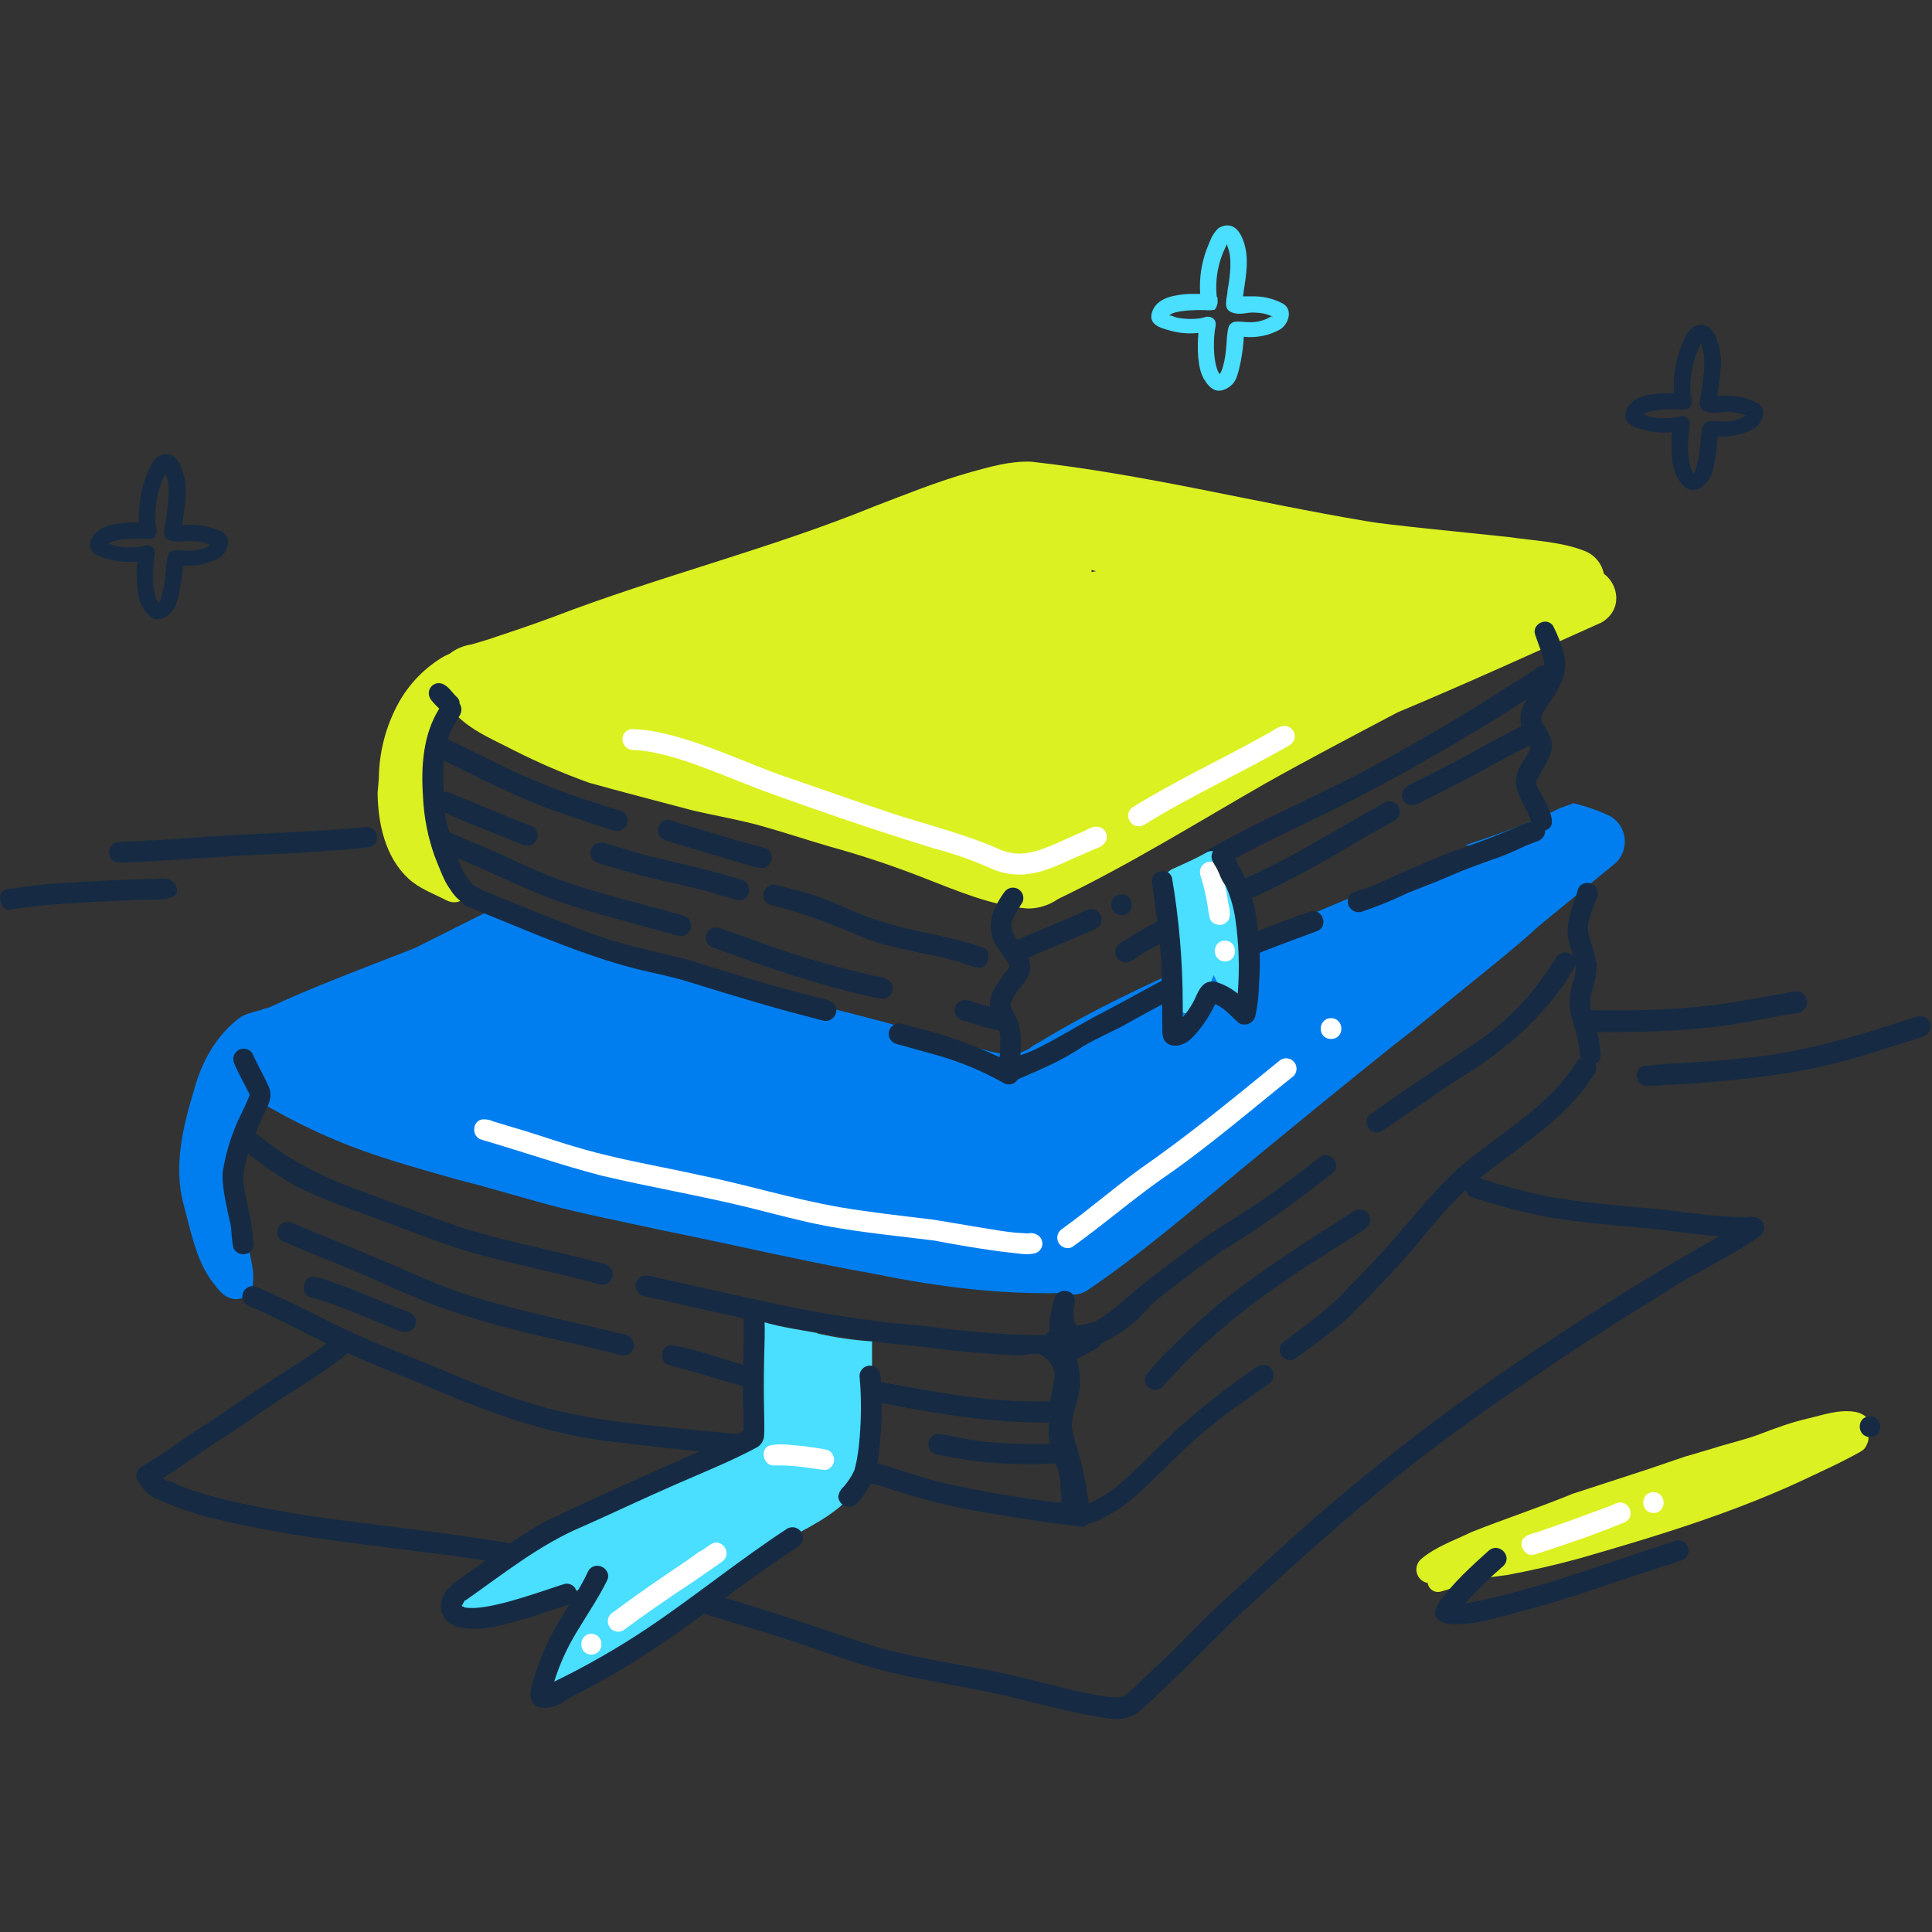 <svg width="120" height="120" viewBox="0 0 120 120" fill="none" xmlns="http://www.w3.org/2000/svg">
<rect x="0" y="0" width="120" height="120" fill="#333333" stroke="none"/>
<path d="M100.009 50.691C99.279 50.347 98.516 50.078 97.732 49.889L96.879 50.2C94.992 51.157 92.998 51.829 91.005 52.502L91.445 52.554L91.238 52.631C88.651 53.666 86.064 54.83 83.502 55.917C78.535 58.039 70.747 60.987 64.849 64.557L64.124 64.971L63.943 65.126C62.831 65.773 61.77 65.385 60.605 65.049L55.923 63.755C52.818 62.901 49.662 62.151 46.557 61.324C41.305 59.952 36.053 58.374 31.06 56.229L25.809 58.865L24.488 59.384C22.289 60.238 20.064 61.091 17.865 62.049L16.623 62.616H16.52C15.976 62.849 15.381 62.875 14.889 63.211C13.415 64.323 12.509 65.979 12.043 67.739C11.345 70.016 10.776 72.448 11.397 74.802C11.836 76.354 12.121 78.061 13.052 79.433C13.389 79.846 13.699 80.39 14.217 80.597C14.376 80.669 14.55 80.701 14.725 80.69C14.899 80.679 15.068 80.625 15.216 80.533C15.365 80.441 15.488 80.313 15.576 80.162C15.663 80.01 15.712 79.84 15.717 79.665C15.795 78.915 15.562 78.165 15.434 77.441C15.151 76.095 14.684 74.799 14.425 73.456V73.404C14.399 73.121 14.399 72.836 14.373 72.551C14.347 72.266 14.399 71.982 14.425 71.827C14.587 70.908 14.839 70.008 15.176 69.138C15.324 68.827 15.488 68.523 15.667 68.229L16.909 68.876C18.163 69.591 19.459 70.23 20.789 70.79C23.221 71.825 25.809 72.523 28.344 73.248C30.31 73.739 32.225 74.332 34.165 74.851C36.105 75.37 38.694 75.886 40.944 76.377C45.446 77.283 49.895 78.343 54.423 79.145C58.226 79.922 62.133 80.413 66.04 80.31C66.276 80.396 66.528 80.429 66.778 80.407C67.029 80.385 67.271 80.307 67.488 80.18C70.852 77.904 73.903 75.265 77.009 72.704C80.115 70.143 83.399 67.452 86.632 64.865C88.055 63.781 89.452 62.614 90.849 61.476C92.246 60.338 94.083 58.889 95.61 57.492L100.37 53.586C100.572 53.388 100.725 53.146 100.818 52.88C100.911 52.613 100.941 52.328 100.906 52.048C100.871 51.767 100.772 51.499 100.616 51.263C100.46 51.027 100.252 50.831 100.008 50.689L100.009 50.691Z" fill="#007EEF"/>
<path d="M99.62 35.636C99.559 35.339 99.429 35.059 99.241 34.821C99.052 34.583 98.811 34.393 98.535 34.265C97.035 33.644 95.328 33.592 93.724 33.359C90.852 33.049 86.195 32.609 84.903 32.376C77.943 31.212 71.061 29.452 64.05 28.677C62.757 28.625 61.514 28.987 60.298 29.323C58.255 29.893 56.289 30.695 54.322 31.446C47.798 34.108 40.943 35.789 34.347 38.325C33.026 38.816 31.705 39.256 30.388 39.696L29.535 39.954L29.252 40.032C28.771 40.108 28.317 40.303 27.931 40.601L27.595 40.756C26.433 41.435 25.47 42.408 24.801 43.576C23.981 45.039 23.543 46.685 23.53 48.362L23.453 49.241C23.479 51.156 23.919 53.226 25.368 54.571C26.041 55.192 26.92 55.502 27.722 55.917C28.524 56.331 29.3 55.634 28.705 55.037C28.576 54.701 28.214 54.416 28.032 54.131C28.24 54.442 27.903 53.976 27.825 53.873C27.748 53.77 27.463 53.2 27.282 52.864C27.224 52.687 27.155 52.513 27.075 52.345C27.075 51.206 26.687 49.758 26.635 49.033C26.528 48.358 26.485 47.673 26.506 46.99C26.586 46.416 26.724 45.853 26.92 45.308C27.168 44.764 27.481 44.251 27.851 43.782L27.929 43.911C28.886 45.257 30.542 45.877 31.965 46.628C33.466 47.386 35.013 48.051 36.596 48.62C38.719 49.215 40.865 49.758 42.986 50.327C44.409 50.663 45.832 50.896 47.229 51.284C48.626 51.672 50.101 52.164 51.524 52.578C53.523 53.128 55.491 53.784 57.42 54.544C59.49 55.346 61.586 56.252 63.836 56.431C64.511 56.432 65.17 56.224 65.723 55.836C70.147 53.713 74.338 51.101 78.581 48.669C81.297 47.143 84.066 45.694 86.808 44.246C91.077 42.461 95.268 40.546 99.485 38.658C100.811 37.858 100.528 36.307 99.62 35.636ZM67.798 35.532V35.4L68.081 35.477L67.798 35.532Z" fill="#DBF122"/>
<path d="M95.763 44.431C96.074 43.783 96.591 43.24 96.876 42.591C97.2 42.009 97.3 41.328 97.159 40.677C96.992 40.05 96.758 39.443 96.461 38.866C96.072 38.297 95.14 38.762 95.348 39.409C95.556 40.056 95.943 40.91 95.917 41.324C95.789 41.324 95.664 41.36 95.555 41.427C91.959 43.781 88.285 46.006 84.482 48.024C81.532 49.55 78.454 50.869 75.53 52.499C75.247 52.681 74.831 52.782 74.754 53.172C74.677 53.562 75.375 54.207 75.918 53.767C78.272 52.422 80.782 51.309 83.214 50.093C85.646 48.877 88.725 47.196 91.364 45.565C92.554 44.893 93.744 44.168 94.882 43.392L94.727 43.625C94.459 44.067 94.375 44.597 94.494 45.1C93.097 45.798 91.726 46.574 90.355 47.324L88.263 48.388C87.927 48.595 87.487 48.699 87.228 48.984C87.146 49.075 87.093 49.188 87.076 49.309C87.058 49.43 87.077 49.554 87.129 49.665C87.182 49.775 87.266 49.868 87.371 49.931C87.476 49.994 87.597 50.024 87.72 50.018C88.108 49.992 88.418 49.708 88.755 49.578L91.187 48.337C92.067 47.897 92.92 47.379 93.8 46.914C94.162 46.707 94.628 46.526 95.016 46.293C95.068 46.552 95.094 46.5 94.602 47.302C94.312 47.692 94.149 48.161 94.136 48.647C94.24 49.397 94.705 50.044 94.99 50.717C95.032 50.817 95.067 50.921 95.094 51.027L94.524 51.234C93.127 51.829 92.377 52.14 90.798 52.683C89.219 53.226 86.917 54.261 85.753 54.806C85.374 54.975 84.985 55.122 84.589 55.246C84.306 55.349 83.942 55.401 83.787 55.685C83.73 55.799 83.706 55.927 83.719 56.054C83.732 56.18 83.78 56.301 83.859 56.401C83.937 56.501 84.043 56.577 84.163 56.62C84.283 56.663 84.412 56.67 84.537 56.642C85.537 56.311 86.514 55.913 87.461 55.452C88.367 55.09 89.272 54.754 90.15 54.367C91.028 53.98 91.987 53.643 93.075 53.255C94.162 52.866 94.523 52.582 95.506 52.246C95.647 52.201 95.769 52.11 95.854 51.989C95.938 51.867 95.979 51.721 95.972 51.573C96.955 51.315 95.947 49.762 95.636 49.142C95.326 48.521 95.274 48.753 95.998 47.486C96.722 46.218 96.309 45.701 95.765 44.847C95.765 44.821 95.739 44.795 95.739 44.77V44.563C95.739 44.537 95.765 44.485 95.765 44.459L95.763 44.431Z" fill="#162B43"/>
<path d="M81.381 56.615C79.375 57.305 77.407 58.1 75.484 58.995C74.63 59.435 73.854 60.03 73 60.47C71.448 61.272 69.921 62.151 68.369 62.953C66.817 63.755 64.747 65.1 63.531 65.489L63.376 65.54C63.454 64.919 63.428 64.29 63.299 63.678C63.182 63.304 63.017 62.947 62.807 62.617C62.801 62.554 62.784 62.492 62.755 62.436V62.384C62.858 62.022 62.807 62.203 63.092 61.711C63.376 61.22 63.61 61.193 63.919 60.496C64.031 60.165 64.013 59.804 63.867 59.486C64.825 59.047 65.754 58.711 66.972 58.166C67.386 57.933 67.955 57.829 68.293 57.493C68.356 57.41 68.397 57.312 68.414 57.209C68.43 57.105 68.422 57 68.389 56.901C68.356 56.801 68.299 56.712 68.224 56.639C68.149 56.567 68.057 56.514 67.957 56.484C67.836 56.458 67.711 56.458 67.59 56.485C67.47 56.512 67.356 56.565 67.258 56.639C65.991 57.209 65.499 57.39 64.334 57.881L63.195 58.373C63.068 58.225 62.964 58.06 62.885 57.881C62.704 57.312 62.833 57.105 63.506 56.045C63.572 55.899 63.581 55.734 63.532 55.581C63.483 55.429 63.38 55.3 63.241 55.219C63.103 55.139 62.94 55.113 62.783 55.146C62.626 55.179 62.487 55.269 62.393 55.398C61.436 56.719 61.125 57.959 62.264 59.278C62.417 59.484 62.555 59.7 62.678 59.925C62.678 59.977 62.704 60.002 62.704 60.054C62.704 60.106 62.367 60.468 61.876 61.193C61.608 61.589 61.473 62.06 61.488 62.538L60.608 62.279C60.349 62.227 60.116 62.072 59.858 62.124C59.702 62.137 59.557 62.208 59.452 62.323C59.346 62.438 59.288 62.589 59.288 62.745C59.288 63.443 60.142 63.443 60.634 63.65C61.101 63.798 61.576 63.919 62.057 64.013C62.16 64.323 62.134 64.607 62.109 65.435C62.109 65.513 62.083 65.59 62.083 65.668C60.427 64.876 58.693 64.261 56.908 63.831C56.521 63.754 56.132 63.548 55.77 63.573C55.664 63.585 55.563 63.623 55.476 63.683C55.343 63.775 55.25 63.912 55.214 64.069C55.177 64.225 55.2 64.39 55.279 64.53C55.46 64.866 55.848 64.866 56.158 64.97L58.281 65.565C59.697 65.972 61.061 66.545 62.343 67.272C62.491 67.357 62.666 67.38 62.831 67.337C62.995 67.293 63.136 67.186 63.223 67.039C64.335 66.548 65.911 65.927 67.259 64.996C68.009 64.556 68.811 64.194 69.587 63.806C70.932 63.055 72.303 62.305 73.675 61.607C74.477 61.167 75.227 60.598 76.055 60.158C78.021 59.201 79.522 58.683 81.747 57.855C82.545 57.624 82.209 56.408 81.381 56.615Z" fill="#162B43"/>
<path d="M85.96 49.862C83.657 51.13 81.406 52.553 79.052 53.743C75.921 55.269 72.713 56.589 69.79 58.451C68.677 58.97 69.557 60.338 70.488 59.536C73.177 57.855 76.102 56.561 78.975 55.216C80.992 54.233 82.933 53.12 84.847 51.956L86.348 51.129C86.581 50.999 86.867 50.87 86.917 50.585C86.951 50.461 86.947 50.329 86.905 50.207C86.863 50.084 86.786 49.977 86.683 49.9C86.58 49.822 86.456 49.776 86.327 49.77C86.198 49.763 86.07 49.794 85.96 49.861V49.862Z" fill="#162B43"/>
<path d="M69.661 55.554C68.807 55.554 68.807 56.821 69.661 56.847C70.514 56.873 70.514 55.554 69.661 55.554Z" fill="#162B43"/>
<path d="M51.86 62.435C51.55 61.996 50.929 62.047 50.463 61.866C47.798 61.219 45.211 60.366 42.572 59.564C40.58 59.072 38.536 58.658 36.596 57.934C34.138 57.003 32.12 56.175 29.973 55.293L29.843 55.216C29.171 54.879 29.378 54.933 29.015 54.517L28.938 54.414C28.757 54.103 28.627 53.792 28.472 53.456L28.421 53.301L29.378 53.715L29.688 53.844C31.292 54.569 32.87 55.319 34.5 55.914C36.129 56.509 37.734 56.923 39.363 57.363L41.769 58.035C41.962 58.097 42.162 58.132 42.364 58.139C42.486 58.123 42.6 58.074 42.695 57.996C42.789 57.917 42.86 57.814 42.898 57.697C42.935 57.581 42.94 57.456 42.909 57.337C42.879 57.218 42.815 57.111 42.726 57.026C42.39 56.768 41.924 56.768 41.536 56.613C38.847 55.862 36.103 55.242 33.517 54.155C32.638 53.792 30.697 52.834 29.171 52.24L28.136 51.775L27.903 51.697C27.799 51.359 27.722 51.013 27.67 50.663C27.67 50.611 27.644 50.559 27.644 50.481C28.757 51 29.869 51.438 31.008 51.879L32.276 52.397C32.445 52.504 32.645 52.55 32.844 52.527C32.948 52.511 33.046 52.471 33.13 52.408C33.215 52.346 33.283 52.265 33.329 52.17C33.374 52.076 33.397 51.972 33.394 51.868C33.39 51.763 33.362 51.661 33.31 51.569C33.155 51.286 32.844 51.259 32.56 51.13C30.697 50.405 29.455 49.862 27.825 49.189C27.739 49.17 27.648 49.179 27.567 49.215C27.541 48.569 27.541 47.819 27.567 47.249C29.817 48.334 32.042 49.5 34.423 50.354L37.087 51.259C37.528 51.363 37.967 51.621 38.433 51.621C38.537 51.602 38.635 51.558 38.719 51.493C38.803 51.428 38.87 51.344 38.916 51.248C38.961 51.153 38.983 51.047 38.98 50.941C38.977 50.835 38.95 50.732 38.899 50.638C38.718 50.328 38.329 50.302 38.019 50.198L36.958 49.862C34.827 49.188 32.751 48.349 30.749 47.353L28.395 46.189L27.825 45.93C27.919 45.553 28.077 45.194 28.291 44.869C28.395 44.636 28.627 44.43 28.653 44.145C28.673 43.991 28.636 43.834 28.55 43.705C28.553 43.627 28.538 43.549 28.507 43.477C28.476 43.406 28.428 43.342 28.369 43.291C28.086 43.033 27.877 42.645 27.515 42.489C27.418 42.445 27.311 42.426 27.205 42.435C27.098 42.444 26.996 42.48 26.908 42.539C26.819 42.599 26.748 42.681 26.7 42.776C26.652 42.872 26.63 42.978 26.635 43.084C26.635 43.368 26.842 43.55 27.023 43.757L27.282 44.016C26.273 45.619 26.144 47.612 26.273 49.474C26.328 50.764 26.581 52.038 27.023 53.251C27.306 53.924 27.542 54.674 27.981 55.269C28.085 55.436 28.206 55.592 28.343 55.735C28.451 55.852 28.573 55.956 28.705 56.045C28.789 56.179 28.917 56.279 29.067 56.328C31.992 57.466 35.483 59.071 38.95 60.028C40.244 60.39 41.563 60.597 42.857 61.011C45.599 61.864 48.342 62.693 51.136 63.391C51.653 63.548 52.171 62.899 51.86 62.435Z" fill="#162B43"/>
<path d="M55.353 61.064C55.043 60.599 54.293 60.676 53.827 60.495C51.304 59.914 48.823 59.162 46.402 58.244L44.927 57.725C44.759 57.641 44.571 57.605 44.384 57.622C43.685 57.674 43.633 58.707 44.306 58.864C47.695 60.106 51.084 61.296 54.629 62.02C54.754 62.054 54.885 62.05 55.008 62.008C55.13 61.966 55.237 61.889 55.315 61.786C55.393 61.683 55.438 61.559 55.445 61.43C55.452 61.301 55.42 61.173 55.353 61.063V61.064Z" fill="#162B43"/>
<path d="M61.019 58.84C58.949 58.115 56.75 57.882 54.654 57.21C53.334 56.796 52.818 56.485 51.472 55.942C50.127 55.399 49.273 55.244 48.161 54.959C48.003 54.933 47.841 54.966 47.706 55.053C47.572 55.14 47.474 55.273 47.432 55.428C47.39 55.582 47.407 55.747 47.48 55.89C47.552 56.033 47.675 56.143 47.825 56.201C49.209 56.539 50.567 56.981 51.886 57.521C52.197 57.625 53.335 58.142 54.137 58.427C54.939 58.711 55.948 58.919 56.88 59.126C57.811 59.333 58.613 59.462 59.467 59.72C60.321 59.979 60.45 60.108 60.916 60.108C61.381 60.108 61.666 58.995 61.019 58.84Z" fill="#162B43"/>
<path d="M46.065 54.649C44.047 54.002 41.977 53.588 39.933 53.07L37.682 52.398C37.572 52.345 37.451 52.32 37.329 52.325C37.208 52.329 37.089 52.363 36.983 52.424C36.899 52.474 36.828 52.543 36.774 52.625C36.693 52.748 36.657 52.896 36.671 53.043C36.686 53.19 36.75 53.327 36.854 53.433C37.164 53.692 37.578 53.692 37.939 53.847C38.767 54.08 39.62 54.338 40.474 54.545C41.328 54.752 42.855 55.064 44.045 55.399L45.365 55.787C45.563 55.867 45.773 55.911 45.987 55.916C46.658 55.839 46.738 54.804 46.065 54.649Z" fill="#162B43"/>
<path d="M47.85 52.941C47.762 52.8 47.623 52.699 47.462 52.658L46.014 52.27L42.133 51.106C41.822 51.002 41.486 50.823 41.175 51.002C41.072 51.07 40.989 51.166 40.937 51.278C40.884 51.39 40.863 51.514 40.877 51.637C40.89 51.76 40.937 51.877 41.013 51.975C41.088 52.073 41.189 52.148 41.305 52.192L45.263 53.382C45.91 53.538 46.738 53.874 47.386 53.926C47.49 53.906 47.588 53.862 47.672 53.797C47.756 53.732 47.824 53.648 47.869 53.553C47.914 53.457 47.937 53.351 47.934 53.245C47.931 53.139 47.902 53.035 47.851 52.942L47.85 52.941Z" fill="#162B43"/>
<path d="M84.123 75.216C81.355 76.975 78.56 78.734 75.973 80.778C74.933 81.619 73.94 82.517 72.998 83.466C72.333 84.07 71.719 84.728 71.161 85.432C71.103 85.571 71.096 85.726 71.14 85.869C71.184 86.013 71.277 86.137 71.403 86.22C71.528 86.302 71.679 86.339 71.828 86.323C71.978 86.306 72.117 86.238 72.222 86.131C75.74 82.121 79.569 79.612 84.097 76.791C84.433 76.508 84.951 76.378 85.08 75.938C85.114 75.813 85.11 75.681 85.068 75.559C85.027 75.437 84.949 75.33 84.846 75.252C84.743 75.174 84.619 75.129 84.49 75.122C84.361 75.115 84.233 75.147 84.123 75.214V75.216Z" fill="#162B43"/>
<path d="M70.799 81.76C71.055 81.56 71.281 81.325 71.472 81.061L71.73 80.829C72.843 79.949 74.395 78.733 75.948 77.672C78.355 76.197 80.663 74.563 82.855 72.783C83.295 72.264 82.622 71.49 82.027 71.852C80.759 72.783 79.543 73.766 78.25 74.646C76.957 75.525 75.404 76.405 74.085 77.414C72.765 78.423 71.109 79.587 69.738 80.829C69.21 81.285 68.648 81.701 68.056 82.07L66.918 82.353C66.832 82.288 66.769 82.198 66.737 82.095C66.679 81.858 66.662 81.613 66.685 81.37H66.659C66.68 81.331 66.689 81.286 66.684 81.241C66.71 81.189 66.71 81.138 66.736 81.086C66.758 80.967 66.767 80.845 66.762 80.724C66.71 80.051 65.677 79.974 65.494 80.646C65.311 81.319 65.133 81.914 65.184 82.586V82.69L64.901 82.923H63.97C61.771 82.85 59.578 82.66 57.399 82.353C54.819 82.148 52.253 81.794 49.713 81.294C46.712 80.699 43.763 80 40.787 79.354C40.451 79.276 40.114 79.121 39.804 79.302C39.72 79.349 39.648 79.414 39.593 79.493C39.538 79.572 39.5 79.662 39.484 79.757C39.468 79.852 39.474 79.949 39.5 80.042C39.526 80.134 39.573 80.22 39.637 80.292C39.722 80.39 39.835 80.46 39.96 80.492C43.97 81.398 48.007 82.355 52.069 83.002C53.854 83.312 55.665 83.493 57.502 83.675C59.501 83.951 61.513 84.124 63.53 84.193L64.021 84.09H64.513L64.591 84.141L64.849 84.271L64.953 84.375H65.004C65.214 84.587 65.373 84.843 65.47 85.124C65.6 85.358 65.367 86.133 65.237 87.039C61.305 87.142 58.045 86.444 54.061 85.718L52.767 85.435C52.685 85.409 52.597 85.401 52.512 85.415C52.427 85.428 52.346 85.462 52.276 85.513C52.172 85.579 52.089 85.674 52.036 85.786C51.984 85.898 51.965 86.022 51.981 86.145C51.998 86.267 52.049 86.383 52.128 86.477C52.208 86.571 52.313 86.641 52.431 86.677C56.519 87.505 60.633 88.359 64.824 88.359H65.16C65.126 88.633 65.117 88.91 65.135 89.187C65.15 89.352 65.175 89.516 65.212 89.678C63.631 89.725 62.048 89.656 60.477 89.471H60.658C59.831 89.394 59.029 89.135 58.226 89.057C58.108 89.078 57.997 89.129 57.905 89.207C57.813 89.284 57.744 89.385 57.704 89.499C57.664 89.613 57.656 89.735 57.68 89.853C57.703 89.971 57.758 90.08 57.839 90.17C58.097 90.403 58.485 90.377 58.796 90.453C59.106 90.528 60.064 90.685 60.71 90.763C62.325 90.948 63.952 90.991 65.574 90.892C65.721 91.265 65.817 91.657 65.857 92.056C65.857 92.47 65.935 92.884 65.909 93.298V93.35C63.414 93.055 60.935 92.632 58.484 92.082C57.32 91.799 56.181 91.384 55.04 91.047C53.9 90.711 52.66 90.453 51.47 90.194C50.28 89.935 50.021 91.047 50.927 91.384C51.833 91.72 53.462 91.953 54.704 92.289C56.487 92.907 58.311 93.4 60.163 93.764C62.517 94.178 64.872 94.566 67.226 94.825C67.363 94.803 67.489 94.74 67.588 94.643C68.261 94.514 69.063 93.997 69.736 93.558C70.408 93.12 71.521 91.981 72.401 91.153C73.664 89.854 75.031 88.661 76.488 87.583L78.791 85.98C78.935 85.884 79.038 85.739 79.081 85.572C79.124 85.404 79.103 85.227 79.023 85.074C78.481 84.298 77.703 85.204 77.187 85.514C75.967 86.376 74.793 87.299 73.668 88.282C72.142 89.603 70.796 91.153 69.218 92.447C68.954 92.658 68.667 92.84 68.364 92.991C68.364 92.997 68.362 93.004 68.357 93.008C68.352 93.013 68.346 93.016 68.339 93.016L68.235 93.068L67.873 93.275L67.614 93.404C67.616 93.203 67.59 93.003 67.536 92.809C67.51 92.758 67.51 92.68 67.485 92.628V92.318C67.464 92.288 67.455 92.251 67.459 92.214C67.407 92.033 67.381 91.878 67.33 91.695C67.278 91.513 67.278 91.359 67.226 91.177C67.097 90.504 66.864 89.856 66.683 89.185C66.579 88.805 66.561 88.408 66.631 88.021C66.786 87.245 67.15 86.468 67.071 85.641C67.063 85.229 67.002 84.82 66.89 84.424L68.132 83.752C68.243 83.685 68.333 83.586 68.39 83.469L68.673 83.288L68.906 83.184C69.375 82.937 69.817 82.642 70.227 82.305L70.796 81.839L70.799 81.76Z" fill="#162B43"/>
<path d="M111.935 61.633C111.47 61.426 110.952 61.737 110.461 61.763C107.536 62.306 105.493 62.642 102.544 62.72C101.328 62.772 100.086 62.746 98.844 62.746C98.799 62.603 98.773 62.455 98.766 62.306C98.759 62.005 98.812 61.706 98.922 61.426C98.92 61.412 98.922 61.398 98.926 61.385C98.931 61.372 98.938 61.359 98.948 61.349C98.948 61.297 98.973 61.271 98.973 61.219L99.077 60.806C99.103 60.754 99.103 60.702 99.129 60.65V60.493C99.147 60.373 99.156 60.252 99.155 60.131C99.176 60.003 99.184 59.873 99.18 59.743H99.129C99.092 59.507 99.04 59.274 98.973 59.044C98.87 58.657 98.715 58.269 98.637 57.88V57.467C98.715 57.022 98.845 56.587 99.025 56.173C99.103 55.914 99.308 55.654 99.232 55.397C99.18 54.698 98.147 54.647 97.99 55.293C97.834 55.94 97.162 57.337 97.421 58.398C97.498 58.681 97.628 59.044 97.704 59.381C97.635 59.304 97.55 59.245 97.455 59.207C97.36 59.168 97.257 59.152 97.155 59.16C97.052 59.167 96.953 59.198 96.864 59.25C96.776 59.301 96.7 59.373 96.643 59.459C95.581 61.266 94.185 62.855 92.53 64.141C91.055 65.254 88.597 66.754 86.657 68.125L85.182 69.16C85.106 69.195 85.04 69.249 84.99 69.317C84.94 69.385 84.909 69.464 84.899 69.548C84.869 69.669 84.875 69.796 84.916 69.914C84.958 70.031 85.032 70.135 85.13 70.211C85.229 70.288 85.347 70.334 85.471 70.345C85.595 70.356 85.72 70.33 85.83 70.272C87.409 69.187 88.961 68.099 90.565 67.038C91.854 66.265 93.075 65.382 94.213 64.4C95.292 63.439 96.264 62.363 97.111 61.192L97.783 60.108L97.861 59.901C97.861 60.004 97.887 60.056 97.861 60.082C97.913 60.522 97.706 60.832 97.55 61.608C97.456 62.078 97.465 62.564 97.576 63.031C97.731 63.678 97.99 64.324 98.068 64.997C98.089 65.064 98.098 65.134 98.094 65.204C98.107 65.379 98.133 65.552 98.171 65.723C98.076 65.77 97.996 65.841 97.939 65.93C96.231 68.724 93.333 70.222 90.565 72.581C89.038 73.978 87.771 75.607 86.4 77.159C85.028 78.712 84.174 79.514 83.062 80.704C82.752 80.911 82.493 81.247 82.156 81.48C81.381 82.127 80.785 82.565 79.751 83.317C79.621 83.411 79.531 83.55 79.498 83.707C79.465 83.863 79.491 84.027 79.572 84.165C79.652 84.304 79.781 84.408 79.934 84.456C80.087 84.505 80.252 84.495 80.398 84.429C81.277 83.782 82.183 83.136 83.037 82.437C83.244 82.23 83.502 82.075 83.709 81.868C83.916 81.661 84.33 81.195 84.641 80.937C85.779 79.747 86.943 78.583 88.004 77.289C89.065 75.996 89.945 74.935 91.057 73.9C91.073 74.016 91.124 74.125 91.203 74.213C91.281 74.3 91.383 74.362 91.497 74.392C93.081 74.908 94.697 75.323 96.335 75.633C98.249 75.944 100.19 76.099 102.13 76.28C104.07 76.46 105.235 76.668 106.761 76.799C102.984 78.921 99.308 81.222 95.714 83.629C90.174 87.274 84.916 91.329 79.984 95.761L75.12 100.237C74.007 101.322 72.972 102.462 71.834 103.497C71.213 104.066 70.075 105.204 69.816 105.36C69.066 105.541 68.186 105.282 66.944 105.049C65.108 104.635 63.322 104.118 61.485 103.755C59.028 103.29 56.544 102.902 54.138 102.203C50.852 101.091 47.541 99.978 44.203 98.996C40.426 97.728 36.571 96.642 32.612 96.021C28.111 95.193 22.833 94.7 18.9 94.106C16.262 93.641 13.596 93.227 11.087 92.244C10.892 92.112 10.672 92.024 10.44 91.985H10.362L10.285 91.933L10.104 91.83H10.078C11.294 91.106 12.432 90.226 13.622 89.45C15.304 88.415 16.882 87.199 18.59 86.164C19.521 85.57 20.453 84.948 21.332 84.278L21.591 84.045C23.299 84.821 25.032 85.468 26.74 86.192C30.517 87.822 34.423 89.219 38.563 89.607C40.271 89.814 42.004 90.021 43.737 90.176L46.066 90.383C46.237 90.378 46.401 90.314 46.532 90.202C46.626 90.111 46.69 89.995 46.716 89.867C46.743 89.739 46.73 89.606 46.679 89.486C46.629 89.366 46.543 89.264 46.434 89.193C46.324 89.122 46.196 89.086 46.066 89.09L43.039 88.807C39.831 88.47 37.502 88.315 34.397 87.565C31.862 86.944 29.43 85.91 27.024 84.901C25.137 84.124 23.506 83.529 21.953 82.805C21.855 82.728 21.739 82.674 21.617 82.65C20.013 81.899 18.486 81.046 16.856 80.347C16.442 80.192 15.951 79.804 15.511 79.907C15.393 79.944 15.288 80.013 15.208 80.108C15.128 80.202 15.077 80.317 15.061 80.44C15.045 80.562 15.064 80.687 15.116 80.799C15.168 80.911 15.252 81.005 15.356 81.072C17.038 81.77 18.641 82.65 20.297 83.452C19.107 84.331 17.555 85.262 16.158 86.194C14.761 87.126 13.7 87.876 12.458 88.677C11.216 89.479 10.052 90.359 8.784 91.109C8.657 91.185 8.56 91.302 8.509 91.44C8.457 91.579 8.455 91.731 8.501 91.871C8.533 91.964 8.585 92.048 8.653 92.118C8.653 92.144 8.679 92.144 8.679 92.17C8.914 92.525 9.223 92.825 9.585 93.049L10.18 93.282L10.284 93.334C12.017 94.084 13.88 94.498 15.768 94.861C19.287 95.585 22.857 95.945 26.402 96.413C29.144 96.749 32.999 97.318 36.233 98.068C38.82 98.637 41.328 99.465 43.84 100.267L44.098 100.345C45.985 100.94 47.901 101.483 49.79 102.13C51.678 102.777 52.946 103.242 54.55 103.682C57.112 104.355 59.725 104.717 62.312 105.286C63.916 105.674 65.519 106.114 67.176 106.45C68.34 106.631 69.815 107.149 70.798 106.269C72.764 104.51 74.601 102.622 76.464 100.785C80.784 96.776 85.545 92.506 89.84 89.35C94.135 86.194 98.972 82.986 103.708 80.089C105.545 78.899 107.589 78.019 109.374 76.726C109.448 76.653 109.504 76.565 109.538 76.468C109.572 76.37 109.584 76.266 109.571 76.163C109.559 76.061 109.523 75.962 109.466 75.876C109.409 75.789 109.334 75.717 109.244 75.665C109.041 75.575 108.816 75.548 108.598 75.587C108.157 75.605 107.716 75.596 107.277 75.561C105.543 75.458 103.833 75.147 102.076 75.018C99.826 74.811 98.04 74.656 96.152 74.32C95.143 74.112 94.16 73.854 93.177 73.57C92.737 73.466 92.297 73.259 91.856 73.181H91.907C93.33 72.017 95.763 70.439 97.418 68.732C97.883 68.269 98.307 67.767 98.686 67.231C98.815 66.948 99.1 66.712 99.152 66.403C99.16 66.297 99.142 66.191 99.1 66.093C99.194 66.045 99.274 65.974 99.333 65.886C99.513 65.524 99.358 65.11 99.333 64.748C99.307 64.386 99.255 64.334 99.203 64.101C102.179 64.127 105.128 64.049 108.077 63.558L110.897 63.039C111.26 62.961 111.699 62.987 112.01 62.756C112.092 62.69 112.157 62.606 112.199 62.51C112.262 62.365 112.269 62.203 112.22 62.053C112.172 61.903 112.07 61.776 111.934 61.696L111.935 61.633Z" fill="#162B43"/>
<path d="M37.967 78.811C37.709 78.397 37.139 78.449 36.7 78.292C34.087 77.594 31.422 77.102 28.835 76.3C26.661 75.576 24.514 74.722 22.34 73.946C20.167 73.17 17.839 72.031 16.002 70.456L15.873 70.378C16.079 69.886 16.287 69.395 16.52 68.929C16.753 68.464 16.882 68.076 16.752 67.661C16.622 67.247 16.002 66.161 15.667 65.411C15.574 65.278 15.435 65.185 15.276 65.15C15.118 65.115 14.952 65.141 14.812 65.222C14.672 65.304 14.567 65.435 14.519 65.59C14.471 65.745 14.483 65.913 14.553 66.059C14.836 66.758 15.381 67.689 15.511 67.999C15.335 68.449 15.136 68.89 14.915 69.32C14.408 70.377 14.051 71.501 13.855 72.657C13.674 73.614 14.32 75.943 14.347 76.202C14.372 76.46 14.398 77.107 14.502 77.522C14.547 77.617 14.614 77.7 14.697 77.764C14.78 77.829 14.877 77.873 14.98 77.893C15.083 77.913 15.19 77.908 15.291 77.88C15.392 77.852 15.485 77.8 15.562 77.729C15.651 77.623 15.711 77.496 15.739 77.361C15.766 77.225 15.758 77.085 15.718 76.953C15.69 76.554 15.638 76.156 15.562 75.763C15.329 74.522 15.097 73.978 15.122 72.917C15.185 72.488 15.28 72.065 15.405 71.65C16.365 72.422 17.386 73.114 18.458 73.719C20.192 74.573 22.055 75.194 23.866 75.867C25.677 76.539 27.592 77.315 29.506 77.859C32.067 78.557 34.681 79.075 37.242 79.773C37.367 79.807 37.498 79.803 37.62 79.761C37.743 79.719 37.85 79.642 37.928 79.539C38.005 79.436 38.051 79.312 38.058 79.183C38.065 79.054 38.033 78.926 37.966 78.816L37.967 78.811Z" fill="#162B43"/>
<path d="M39.183 83.08C38.873 82.822 38.382 82.822 37.967 82.692C34.268 81.787 30.491 81.088 26.946 79.665C24.333 78.527 21.097 77.156 18.02 75.914C17.218 75.707 16.856 76.923 17.684 77.156C19.571 77.957 21.642 78.759 23.091 79.406C24.54 80.054 26.611 80.985 28.447 81.578C30.571 82.262 32.73 82.832 34.914 83.285L37.761 83.958C38.123 84.035 38.459 84.217 38.821 84.191C38.943 84.175 39.057 84.126 39.152 84.047C39.246 83.969 39.317 83.866 39.355 83.749C39.393 83.632 39.397 83.507 39.366 83.389C39.336 83.27 39.273 83.162 39.183 83.078V83.08Z" fill="#162B43"/>
<path d="M46.738 84.916C45.031 84.502 43.4 83.804 41.667 83.545C40.994 83.623 40.917 84.658 41.59 84.813C42.91 85.123 44.202 85.537 45.496 85.925C45.962 86.003 46.401 86.261 46.867 86.236C47.721 86.08 47.566 84.994 46.738 84.916Z" fill="#162B43"/>
<path d="M25.756 81.787C25.549 81.476 25.161 81.424 24.851 81.295C23.583 80.804 22.341 80.234 21.047 79.769C20.528 79.614 19.883 79.303 19.366 79.303C18.848 79.303 18.616 80.415 19.262 80.571C20.84 80.985 22.315 81.655 23.842 82.278C24.281 82.407 24.799 82.769 25.264 82.744C25.37 82.731 25.471 82.694 25.559 82.633C25.646 82.572 25.717 82.491 25.766 82.397C25.815 82.302 25.839 82.197 25.837 82.09C25.835 81.984 25.808 81.88 25.756 81.787Z" fill="#162B43"/>
<path d="M79.414 65.927C76.336 68.437 73.852 70.481 70.773 72.628C68.91 73.999 67.566 75.189 65.935 76.354C65.805 76.448 65.716 76.587 65.683 76.744C65.65 76.9 65.676 77.064 65.756 77.202C65.837 77.34 65.966 77.444 66.118 77.493C66.271 77.542 66.436 77.532 66.582 77.466C68.704 75.94 70.126 74.673 72.093 73.275C74.964 71.31 77.629 69.007 80.347 66.834C80.468 66.71 80.534 66.544 80.531 66.372C80.529 66.2 80.458 66.035 80.335 65.915C80.211 65.795 80.045 65.729 79.873 65.731C79.7 65.734 79.536 65.805 79.416 65.928L79.414 65.927Z" fill="white"/>
<path d="M82.674 63.237C81.82 63.263 81.82 64.531 82.674 64.531C83.528 64.531 83.528 63.263 82.674 63.237Z" fill="white"/>
<path d="M64.409 76.69C64.236 76.59 64.032 76.562 63.839 76.612L63.037 76.561C61.976 76.457 59.622 76.017 57.99 75.759C55.713 75.476 54.342 75.345 52.169 74.983C49.194 74.464 46.296 73.56 43.348 72.965C41.252 72.499 39.13 72.137 37.035 71.594C34.94 71.05 33.568 70.509 31.835 70.015L30.644 69.654C30.443 69.558 30.221 69.514 29.998 69.524C29.325 69.576 29.248 70.609 29.92 70.792C32.404 71.516 34.861 72.37 37.346 73.017C40.398 73.741 43.478 74.258 46.53 75.008C48.108 75.397 49.686 75.836 51.316 76.147C53.541 76.561 55.792 76.768 58.017 77.052C58.664 77.181 61.407 77.673 62.752 77.802C63.271 77.854 63.837 77.983 64.33 77.828C64.444 77.788 64.545 77.715 64.618 77.618C64.692 77.522 64.735 77.406 64.744 77.285C64.752 77.164 64.725 77.043 64.665 76.937C64.605 76.831 64.516 76.745 64.407 76.69H64.409Z" fill="white"/>
<path d="M68.263 51.363C67.797 51.259 67.409 51.646 66.969 51.777C64.822 52.734 63.58 53.458 61.976 52.708C59.854 51.777 57.578 51.233 55.379 50.509C53.18 49.785 50.955 48.983 48.756 48.233C46.556 47.482 43.708 46.085 41.046 45.516C40.595 45.41 40.136 45.34 39.674 45.309C39.468 45.309 39.235 45.232 39.053 45.335C38.407 45.568 38.614 46.577 39.312 46.577C41.692 46.68 44.59 48.051 47.255 49.06C50.8 50.354 54.37 51.57 57.966 52.682C59.179 52.999 60.364 53.414 61.51 53.924C63.244 54.7 64.667 54.235 66.297 53.484L67.823 52.812C68.082 52.682 68.418 52.63 68.599 52.372C68.669 52.291 68.716 52.193 68.736 52.088C68.757 51.983 68.75 51.874 68.716 51.772C68.682 51.671 68.623 51.58 68.543 51.508C68.464 51.436 68.367 51.386 68.263 51.363Z" fill="white"/>
<path d="M79.931 45.103C79.44 44.999 79.026 45.465 78.586 45.646C75.87 47.172 73.05 48.466 70.385 50.121C69.66 50.561 70.307 51.648 71.057 51.234C73.982 49.423 77.112 48 80.087 46.293C80.199 46.23 80.29 46.134 80.348 46.019C80.406 45.903 80.428 45.773 80.411 45.645C80.395 45.517 80.34 45.397 80.254 45.301C80.169 45.204 80.056 45.135 79.931 45.103Z" fill="white"/>
<path d="M115.298 87.709C114.264 87.502 113.229 87.89 112.22 88.123C111.211 88.355 110.254 88.718 109.295 89.08C108.337 89.443 107.355 89.649 106.398 89.96L104.638 90.479L102.284 91.281L97.679 92.781C95.609 93.635 93.462 94.333 91.392 95.161C90.331 95.68 89.167 96.066 88.261 96.843C88.143 96.947 88.056 97.083 88.01 97.234C87.964 97.385 87.961 97.546 88.001 97.699C88.042 97.852 88.124 97.991 88.238 98.1C88.352 98.209 88.495 98.284 88.649 98.317H88.675C88.687 98.408 88.718 98.495 88.766 98.573C88.814 98.651 88.878 98.718 88.954 98.769C89.03 98.821 89.116 98.856 89.206 98.871C89.296 98.887 89.389 98.883 89.478 98.861L92.427 97.981L93.617 97.826C95.117 97.543 96.618 97.205 98.118 96.791C103.06 95.368 108.002 93.867 112.658 91.617C113.435 91.255 114.211 90.892 114.987 90.478C115.764 90.064 115.815 90.065 115.996 89.625C116.05 89.494 116.067 89.351 116.048 89.211C116.411 88.564 116.1 87.892 115.298 87.709Z" fill="#DBF122"/>
<path d="M104.07 95.705C99.778 97.076 95.532 98.731 91.082 99.585H91.005C91.746 98.758 92.541 97.98 93.385 97.256C93.98 96.636 93.075 95.756 92.453 96.325C91.393 97.282 90.306 98.266 89.452 99.43C88.599 100.594 89.659 100.93 90.513 100.878C91.859 100.878 93.126 100.439 94.394 100.102C96.489 99.584 98.533 98.886 100.577 98.188L104.044 97.05C104.303 96.946 104.639 96.92 104.794 96.636C104.86 96.525 104.891 96.397 104.884 96.269C104.877 96.14 104.832 96.017 104.754 95.914C104.676 95.812 104.57 95.735 104.448 95.693C104.326 95.651 104.195 95.647 104.07 95.68V95.705Z" fill="#162B43"/>
<path d="M116.152 87.969C115.299 87.969 115.299 89.237 116.152 89.263C117.006 89.288 117.006 87.969 116.152 87.969Z" fill="#162B43"/>
<path d="M50.774 82.796C49.506 82.563 48.085 82.382 46.816 81.916H46.686C46.738 84.218 46.531 87.401 46.375 89.056C45.677 89.548 43.426 90.634 42.21 91.307L35.276 94.954C33.724 95.756 32.275 96.817 30.775 97.723L28.705 98.964C28.422 99.145 28.084 99.326 27.98 99.663C27.946 99.776 27.94 99.896 27.963 100.011C27.985 100.127 28.036 100.236 28.11 100.328C28.185 100.42 28.28 100.492 28.389 100.538C28.497 100.585 28.616 100.604 28.733 100.594C29.459 100.604 30.182 100.509 30.881 100.311C32.584 99.972 34.248 99.461 35.848 98.785L37.554 98.087C37.373 98.656 36.985 99.302 36.545 100.13C36.106 100.958 35.461 101.864 34.889 102.717C34.318 103.571 33.699 104.063 34.424 104.658C35.148 105.253 35.536 104.528 35.95 104.244C36.364 103.959 36.933 103.545 37.425 103.235C39.106 102.097 40.788 100.933 42.444 99.744C44.1 98.556 46.325 97.157 48.317 95.941C49.688 95.114 51.215 94.467 52.405 93.38C53.129 92.526 53.285 91.414 53.517 90.379C53.977 88.325 54.194 86.224 54.164 84.119V83.317C53.023 83.244 51.889 83.079 50.775 82.825L50.774 82.796Z" fill="#4ADEFF"/>
<path d="M44.489 95.808C44.126 95.834 43.893 96.144 43.583 96.299C43.273 96.454 42.884 96.791 42.522 97.024C41.022 98.032 39.547 99.041 38.098 100.128C38.017 100.17 37.946 100.229 37.889 100.301C37.833 100.373 37.792 100.456 37.77 100.544C37.747 100.633 37.744 100.725 37.76 100.815C37.777 100.905 37.812 100.991 37.863 101.066C37.914 101.142 37.981 101.206 38.059 101.253C38.137 101.301 38.225 101.331 38.315 101.343C38.406 101.354 38.498 101.347 38.585 101.32C38.673 101.293 38.754 101.249 38.822 101.188C39.676 100.542 41.591 99.197 42.988 98.291L44.67 97.127C44.85 96.998 45.057 96.868 45.109 96.635C45.132 96.539 45.134 96.439 45.114 96.343C45.093 96.246 45.052 96.155 44.993 96.076C44.934 95.997 44.858 95.932 44.771 95.885C44.684 95.839 44.587 95.812 44.489 95.808Z" fill="white"/>
<path d="M36.726 101.474C35.897 101.5 35.897 102.767 36.726 102.767C37.554 102.767 37.58 101.5 36.726 101.474Z" fill="white"/>
<path d="M51.628 90.22C51.498 90.039 51.266 90.039 51.059 89.987L49.998 89.832C49.325 89.78 48.471 89.625 47.825 89.78C47.178 89.936 47.385 91.048 48.058 91.022C49.48 90.996 50.05 91.177 51.265 91.305C51.381 91.286 51.49 91.235 51.58 91.159C51.669 91.082 51.736 90.983 51.773 90.871C51.811 90.76 51.817 90.64 51.791 90.525C51.765 90.411 51.709 90.305 51.628 90.22H51.628Z" fill="white"/>
<path d="M77.06 57.546C76.909 56.374 76.641 55.22 76.258 54.102C76.129 53.741 75.999 53.249 75.689 53.068C75.594 52.959 75.463 52.889 75.32 52.87C75.177 52.851 75.032 52.885 74.912 52.964C74.292 53.327 73.619 53.611 72.946 53.921C72.805 53.969 72.677 54.047 72.569 54.15C72.462 54.252 72.378 54.378 72.325 54.517C72.248 54.982 72.403 55.448 72.429 55.914C72.636 57.75 72.868 58.733 72.948 60.415C72.974 61.01 72.999 61.579 73.051 62.174C73.042 62.357 73.1 62.537 73.215 62.68C73.329 62.822 73.492 62.919 73.672 62.95C74.267 63.053 74.552 62.407 74.785 61.967C75.006 61.512 75.205 61.045 75.379 60.57L75.69 61.165C75.785 61.461 75.966 61.722 76.209 61.915C76.285 61.962 76.37 61.993 76.458 62.007C76.547 62.02 76.637 62.016 76.724 61.994C76.81 61.973 76.892 61.934 76.963 61.88C77.035 61.827 77.095 61.76 77.14 61.683C77.269 61.39 77.322 61.07 77.296 60.751C77.293 59.691 77.163 58.606 77.06 57.546Z" fill="#4ADEFF"/>
<path d="M76.232 55.71C76.144 55.247 76.032 54.789 75.895 54.338C75.818 54.08 75.766 53.744 75.507 53.614C75.397 53.547 75.269 53.516 75.14 53.522C75.011 53.529 74.887 53.575 74.784 53.653C74.681 53.73 74.603 53.837 74.562 53.96C74.52 54.082 74.516 54.214 74.55 54.338C74.757 54.98 74.913 55.638 75.016 56.304C75.042 56.557 75.085 56.808 75.145 57.055C75.172 57.133 75.216 57.203 75.275 57.262C75.333 57.32 75.404 57.364 75.482 57.391C75.627 57.458 75.793 57.469 75.946 57.421C76.099 57.373 76.228 57.27 76.31 57.132C76.518 56.72 76.258 56.149 76.232 55.71Z" fill="white"/>
<path d="M76.077 58.426C75.249 58.426 75.249 59.693 76.077 59.719C76.904 59.745 76.93 58.426 76.077 58.426Z" fill="white"/>
<path d="M100.811 93.351C100.5 93.247 100.241 93.454 99.957 93.557L98.896 93.945C97.887 94.334 96.826 94.696 95.791 95.058C95.377 95.239 94.834 95.239 94.576 95.627C94.317 96.015 94.782 96.74 95.3 96.558C96.749 96.093 98.224 95.601 99.647 95.058L100.811 94.592C100.968 94.545 101.105 94.445 101.198 94.309C101.245 94.222 101.271 94.126 101.277 94.028C101.282 93.929 101.266 93.831 101.229 93.74C101.191 93.648 101.135 93.566 101.063 93.499C100.991 93.432 100.905 93.381 100.811 93.351Z" fill="white"/>
<path d="M102.698 92.678C101.844 92.704 101.869 93.972 102.698 93.972C103.526 93.972 103.552 92.704 102.698 92.678Z" fill="white"/>
<path d="M119.438 63.135C119.237 63.094 119.027 63.121 118.843 63.212L117.627 63.6C114.678 64.584 111.004 65.515 108.469 65.696C106.346 65.979 104.174 65.979 102.053 66.215C101.406 66.448 101.613 67.482 102.312 67.457C107.046 67.223 111.807 66.861 116.36 65.361L118.844 64.585C119.232 64.429 119.853 64.378 119.905 63.834C119.935 63.68 119.903 63.52 119.816 63.389C119.729 63.258 119.593 63.167 119.439 63.136L119.438 63.135Z" fill="#162B43"/>
<path d="M22.781 51.363C19.547 51.673 16.261 51.751 13.026 51.956C11.68 52.06 10.337 52.163 9.016 52.215C8.395 52.292 7.749 52.215 7.153 52.344C7.059 52.39 6.976 52.456 6.911 52.539C6.847 52.623 6.803 52.719 6.783 52.823C6.763 52.926 6.767 53.032 6.795 53.133C6.824 53.234 6.875 53.328 6.946 53.405C7.257 53.688 7.723 53.534 8.11 53.56C11.5 53.405 14.889 53.094 18.278 52.991C19.857 52.862 21.461 52.81 23.039 52.603C23.176 52.544 23.289 52.44 23.358 52.307C23.427 52.175 23.448 52.023 23.418 51.876C23.387 51.73 23.307 51.599 23.191 51.505C23.075 51.411 22.93 51.36 22.78 51.361L22.781 51.363Z" fill="#162B43"/>
<path d="M10.569 54.649C10.155 54.468 9.689 54.623 9.248 54.597C7.437 54.649 5.6 54.727 3.789 54.856C2.935 54.908 2.081 54.985 1.228 55.114C0.865 55.218 0.452 55.14 0.143 55.373C-0.166 55.606 0.039 56.694 0.712 56.486C2.911 56.123 5.42 56.046 8.059 55.917C8.861 55.865 9.689 55.943 10.491 55.787C11.293 55.631 11.009 54.881 10.569 54.649Z" fill="#162B43"/>
<path d="M48.885 94.954C45.91 96.895 43.142 99.171 40.166 101.163C38.329 102.388 36.41 103.486 34.423 104.449C34.708 103.531 35.089 102.647 35.561 101.81C36.234 100.594 37.062 99.481 37.684 98.214C38.097 97.49 37.011 96.843 36.545 97.567C36.329 98.029 36.087 98.478 35.821 98.913C35.81 98.822 35.78 98.735 35.731 98.657C35.683 98.58 35.619 98.514 35.542 98.465C35.465 98.415 35.379 98.383 35.288 98.371C35.198 98.359 35.106 98.366 35.019 98.394C32.896 99.092 30.181 100.075 28.861 99.842L28.784 99.79H28.733C28.733 99.765 28.707 99.765 28.682 99.739L28.759 99.61C28.785 99.532 28.837 99.48 28.863 99.403H28.915C31.243 97.773 33.494 95.96 36.107 94.85C38.099 93.97 40.039 93.038 42.003 92.185C43.967 91.331 45.392 90.762 46.997 89.908C47.132 89.834 47.246 89.725 47.327 89.594C47.409 89.462 47.455 89.312 47.462 89.158C47.488 88.692 47.462 88.227 47.462 87.761C47.436 86.649 47.436 85.536 47.462 84.398C47.488 83.259 47.514 82.82 47.488 82.044C47.462 81.733 47.54 81.371 47.281 81.164C47.192 81.072 47.078 81.008 46.953 80.981C46.827 80.953 46.697 80.964 46.577 81.011C46.458 81.058 46.356 81.14 46.283 81.245C46.21 81.351 46.17 81.476 46.169 81.604C46.246 83.001 46.143 84.398 46.143 85.769C46.143 87.14 46.195 87.839 46.169 88.874C45.418 89.288 44.616 89.624 43.815 89.986C40.486 91.435 37.174 92.935 33.879 94.487C32.042 95.522 30.361 96.79 28.679 97.978C28.446 98.185 28.136 98.288 28.007 98.547C27.895 98.612 27.798 98.7 27.724 98.805C27.077 99.711 27.361 100.72 28.422 101.056C29.923 101.419 31.475 100.849 32.924 100.461L35.175 99.711L35.356 99.659C34.968 100.306 34.554 100.953 34.192 101.651C33.763 102.508 33.408 103.399 33.131 104.316C32.924 104.963 32.717 106.024 33.7 106.075C34.684 106.126 35.045 105.584 35.692 105.299C37.559 104.342 39.364 103.271 41.099 102.092C43.35 100.591 45.472 98.858 47.697 97.332L49.326 96.219C49.533 96.09 49.792 95.96 49.845 95.676C49.879 95.551 49.875 95.419 49.834 95.297C49.792 95.175 49.715 95.068 49.612 94.99C49.509 94.912 49.385 94.867 49.256 94.86C49.127 94.853 48.999 94.885 48.888 94.951L48.885 94.954Z" fill="#162B43"/>
<path d="M54.758 86.443C54.681 85.977 54.81 85.382 54.5 85.02C54.409 84.926 54.292 84.862 54.165 84.836C54.037 84.809 53.904 84.822 53.784 84.872C53.664 84.923 53.562 85.008 53.491 85.118C53.42 85.227 53.384 85.355 53.387 85.486C53.594 87.529 53.413 90.272 53.051 91.358C52.877 91.725 52.65 92.065 52.378 92.367C52.206 92.521 52.096 92.733 52.068 92.962C52.076 93.087 52.118 93.208 52.191 93.31C52.264 93.412 52.364 93.492 52.48 93.54C52.595 93.588 52.722 93.604 52.846 93.584C52.97 93.564 53.086 93.51 53.18 93.428C53.569 93.013 53.891 92.542 54.138 92.031C54.438 91.253 54.614 90.432 54.656 89.599C54.755 88.55 54.788 87.496 54.758 86.443Z" fill="#162B43"/>
<path d="M78.122 57.727C78.051 56.752 77.833 55.792 77.475 54.882C77.32 54.572 77.216 54.08 76.956 53.821C76.797 53.415 76.569 53.039 76.282 52.711C76.201 52.642 76.103 52.594 75.998 52.574C75.893 52.553 75.784 52.56 75.683 52.594C75.581 52.628 75.49 52.688 75.418 52.767C75.346 52.846 75.296 52.943 75.273 53.048C75.169 53.41 75.454 53.694 75.609 54.005C75.764 54.315 75.868 54.703 76.101 54.962L76.178 55.117C76.438 55.73 76.62 56.373 76.722 57.031C76.953 58.581 77.005 60.152 76.877 61.714C76.479 61.388 76.022 61.142 75.531 60.99C74.678 60.809 74.447 61.559 74.16 62.154C73.968 62.524 73.733 62.871 73.462 63.189V62.361C73.459 59.724 73.235 57.093 72.791 54.494C72.559 53.847 71.55 54.054 71.55 54.727C71.731 56.149 71.938 57.572 72.069 58.972C72.199 60.371 72.172 62.412 72.198 64.12C72.224 65.154 73.31 65.129 73.931 64.56C74.553 63.991 75.096 63.163 75.484 62.361C76.182 62.723 76.26 62.93 76.958 63.551C77.05 63.602 77.152 63.631 77.256 63.637C77.361 63.643 77.465 63.626 77.562 63.586C77.659 63.546 77.746 63.485 77.816 63.407C77.886 63.33 77.938 63.237 77.967 63.137C78.11 62.473 78.188 61.797 78.2 61.119C78.29 59.989 78.264 58.852 78.122 57.727Z" fill="#162B43"/>
<path d="M13.777 33.021C13.242 32.769 12.661 32.629 12.069 32.608C11.82 32.582 11.569 32.582 11.319 32.608C11.423 31.624 11.682 30.615 11.449 29.632C11.216 28.649 10.724 27.873 9.845 28.339C9.379 28.675 9.224 29.244 9.017 29.736C8.723 30.583 8.591 31.479 8.629 32.375C8.628 32.389 8.63 32.403 8.634 32.416C8.639 32.429 8.646 32.441 8.655 32.452H7.957C7.128 32.504 6.042 32.659 5.68 33.487C5.317 34.315 6.094 34.548 6.663 34.703C7.241 34.879 7.848 34.941 8.45 34.884H8.527C8.45 35.686 8.45 37.031 8.864 37.73C9.277 38.428 9.718 38.635 10.287 38.325C10.483 38.197 10.651 38.029 10.78 37.834C10.909 37.638 10.997 37.417 11.037 37.186C11.217 36.51 11.321 35.816 11.345 35.117C12.114 35.199 12.89 35.045 13.57 34.677C14.165 34.34 14.45 33.409 13.777 33.021ZM13.079 33.849H13.053C12.923 34.004 12.225 34.237 11.656 34.211C11.087 34.185 10.492 33.978 10.388 34.651C10.284 35.324 10.31 36.048 10.052 36.954C10.024 37.132 9.952 37.3 9.844 37.445C9.561 37.057 9.431 36.1 9.534 35.065C9.534 34.987 9.586 34.574 9.586 34.47C9.628 34.342 9.619 34.203 9.56 34.082C9.511 34.019 9.448 33.968 9.376 33.932C9.305 33.896 9.226 33.877 9.146 33.875H9.016L8.861 33.927L8.602 33.978C7.904 34.004 7.619 34.03 7.179 33.901L6.817 33.797H6.714C6.74 33.772 6.766 33.772 6.766 33.746L6.921 33.668C7.232 33.513 8.085 33.435 8.991 33.461C9.172 33.479 9.355 33.471 9.534 33.435C9.577 33.39 9.612 33.337 9.638 33.28C9.683 33.199 9.718 33.112 9.741 33.021C9.72 32.91 9.711 32.798 9.715 32.685C9.715 32.659 9.689 32.659 9.663 32.633C9.575 31.53 9.78 30.423 10.259 29.426L10.31 29.529C10.594 30.202 10.466 31.211 10.31 32.218C10.285 32.658 9.948 33.356 10.543 33.563C11.138 33.77 11.501 33.537 11.992 33.615C12.365 33.622 12.734 33.701 13.077 33.848L13.026 33.927L13.079 33.849Z" fill="#162B43"/>
<path d="M79.663 18.847C79.144 18.572 78.568 18.421 77.981 18.407H77.205C77.334 17.424 77.567 16.415 77.36 15.432C77.153 14.45 76.636 13.673 75.73 14.139C75.29 14.475 75.135 15.044 74.928 15.536C74.621 16.381 74.489 17.279 74.54 18.177V18.255H73.867C73.014 18.306 71.927 18.462 71.591 19.289C71.255 20.117 72.005 20.35 72.574 20.505C73.151 20.681 73.758 20.743 74.359 20.686H74.437C74.359 21.488 74.359 22.834 74.773 23.532C75.187 24.231 75.627 24.438 76.196 24.127C76.766 23.816 76.817 23.403 76.946 22.989C77.115 22.31 77.219 21.617 77.257 20.919C78.026 21.001 78.801 20.847 79.482 20.479C80.051 20.141 80.335 19.21 79.663 18.847ZM78.99 19.649H78.964C78.545 19.907 78.059 20.033 77.567 20.012C77.024 20.012 76.403 19.779 76.274 20.451C76.144 21.124 76.222 21.848 75.963 22.753C75.924 22.928 75.854 23.095 75.756 23.245C75.473 22.857 75.342 21.9 75.42 20.865C75.435 20.666 75.461 20.467 75.498 20.27C75.532 20.139 75.513 19.999 75.446 19.882C75.403 19.818 75.345 19.766 75.278 19.73C75.21 19.694 75.134 19.675 75.058 19.675H74.928L74.749 19.729L74.49 19.781C74.025 19.834 73.554 19.816 73.093 19.729L72.731 19.6H72.626L72.678 19.548L72.807 19.471C73.144 19.315 73.998 19.238 74.877 19.263C75.067 19.281 75.258 19.272 75.446 19.238L75.55 19.082L75.627 18.824V18.488L75.575 18.436C75.459 17.34 75.666 16.233 76.171 15.254C76.169 15.24 76.171 15.226 76.175 15.212C76.18 15.199 76.187 15.187 76.197 15.176C76.197 15.202 76.223 15.202 76.223 15.228C76.223 15.254 76.248 15.28 76.248 15.331C76.531 16.004 76.429 17.013 76.248 18.02C76.248 18.46 75.912 19.158 76.481 19.391C77.05 19.623 77.464 19.365 77.956 19.417C78.322 19.421 78.683 19.5 79.017 19.65V19.729L78.99 19.649Z" fill="#4ADEFF"/>
<path d="M109.115 25.027C108.586 24.755 108.002 24.605 107.408 24.587C107.158 24.575 106.907 24.575 106.657 24.587C106.761 23.604 107.019 22.621 106.787 21.613C106.554 20.604 106.062 19.879 105.183 20.319C104.717 20.655 104.562 21.224 104.355 21.716C104.06 22.563 103.929 23.458 103.967 24.354C103.966 24.368 103.968 24.383 103.972 24.396C103.976 24.409 103.983 24.422 103.993 24.432H103.294C102.466 24.484 101.38 24.613 101.043 25.441C100.707 26.269 101.432 26.526 102.001 26.657C102.578 26.833 103.185 26.895 103.786 26.838H103.864C103.786 27.666 103.786 28.985 104.2 29.684C104.614 30.382 105.053 30.589 105.622 30.306C106.021 30.032 106.299 29.615 106.399 29.142C106.556 28.471 106.651 27.787 106.682 27.098C107.453 27.158 108.224 26.996 108.907 26.633C109.502 26.296 109.786 25.365 109.114 25.003L109.115 25.027ZM108.417 25.829C107.998 26.087 107.511 26.213 107.019 26.191C106.476 26.191 105.855 25.958 105.726 26.631C105.597 27.303 105.648 28.028 105.39 28.933C105.286 29.295 105.338 29.243 105.183 29.424C104.9 29.037 104.768 28.079 104.872 27.044C104.872 26.967 104.924 26.579 104.924 26.45C104.952 26.388 104.964 26.32 104.959 26.252C104.955 26.184 104.934 26.119 104.898 26.061C104.849 25.999 104.786 25.948 104.714 25.912C104.643 25.876 104.564 25.856 104.484 25.854H104.355L104.2 25.906L103.941 25.958C103.242 25.984 102.958 26.01 102.544 25.906L102.156 25.777C102.149 25.777 102.142 25.774 102.137 25.769C102.132 25.764 102.13 25.758 102.13 25.751H102.052L102.104 25.699L102.259 25.622C102.57 25.466 103.449 25.389 104.329 25.415C104.51 25.433 104.693 25.424 104.872 25.389C104.915 25.343 104.95 25.291 104.975 25.233C105.025 25.154 105.06 25.067 105.079 24.975C105.057 24.864 105.048 24.752 105.053 24.639L105.001 24.587C104.912 23.492 105.118 22.393 105.597 21.405C105.597 21.379 105.622 21.353 105.622 21.327L105.674 21.379C105.674 21.405 105.7 21.456 105.7 21.482C105.983 22.155 105.855 23.164 105.7 24.199C105.674 24.613 105.338 25.311 105.933 25.544C106.528 25.776 106.89 25.518 107.382 25.57C107.754 25.587 108.12 25.666 108.467 25.803L108.415 25.88L108.417 25.829Z" fill="#162B43"/>
<path d="M109.115 25.027C108.586 24.755 108.002 24.605 107.408 24.587C107.158 24.575 106.907 24.575 106.657 24.587C106.761 23.604 107.019 22.621 106.787 21.613C106.554 20.604 106.062 19.879 105.183 20.319C104.717 20.655 104.562 21.224 104.355 21.716C104.06 22.563 103.929 23.458 103.967 24.354C103.966 24.368 103.968 24.383 103.972 24.396C103.976 24.409 103.983 24.422 103.993 24.432H103.294C102.466 24.484 101.38 24.613 101.043 25.441C100.707 26.269 101.432 26.526 102.001 26.657C102.578 26.833 103.185 26.895 103.786 26.838H103.864C103.786 27.666 103.786 28.985 104.2 29.684C104.614 30.382 105.053 30.589 105.622 30.306C106.021 30.032 106.299 29.615 106.399 29.142C106.556 28.471 106.651 27.787 106.682 27.098C107.453 27.158 108.224 26.996 108.907 26.633C109.502 26.296 109.786 25.365 109.114 25.003L109.115 25.027ZM108.417 25.829C107.998 26.087 107.511 26.213 107.019 26.191C106.476 26.191 105.855 25.958 105.726 26.631C105.597 27.303 105.648 28.028 105.39 28.933C105.286 29.295 105.338 29.243 105.183 29.424C104.9 29.037 104.768 28.079 104.872 27.044C104.872 26.967 104.924 26.579 104.924 26.45C104.952 26.388 104.964 26.32 104.959 26.252C104.955 26.184 104.934 26.119 104.898 26.061C104.849 25.999 104.786 25.948 104.714 25.912C104.643 25.876 104.564 25.856 104.484 25.854H104.355L104.2 25.906L103.941 25.958C103.242 25.984 102.958 26.01 102.544 25.906L102.156 25.777C102.149 25.777 102.142 25.774 102.137 25.769C102.132 25.764 102.13 25.758 102.13 25.751H102.052L102.104 25.699L102.259 25.622C102.57 25.466 103.449 25.389 104.329 25.415C104.51 25.433 104.693 25.424 104.872 25.389C104.915 25.343 104.95 25.291 104.975 25.233C105.025 25.154 105.06 25.067 105.079 24.975C105.057 24.864 105.048 24.752 105.053 24.639L105.001 24.587C104.912 23.492 105.118 22.393 105.597 21.405C105.597 21.379 105.622 21.353 105.622 21.327L105.674 21.379C105.674 21.405 105.7 21.456 105.7 21.482C105.983 22.155 105.855 23.164 105.7 24.199C105.674 24.613 105.338 25.311 105.933 25.544C106.528 25.776 106.89 25.518 107.382 25.57C107.754 25.587 108.12 25.666 108.467 25.803L108.415 25.88L108.417 25.829Z" fill="#162B43"/>
</svg>
